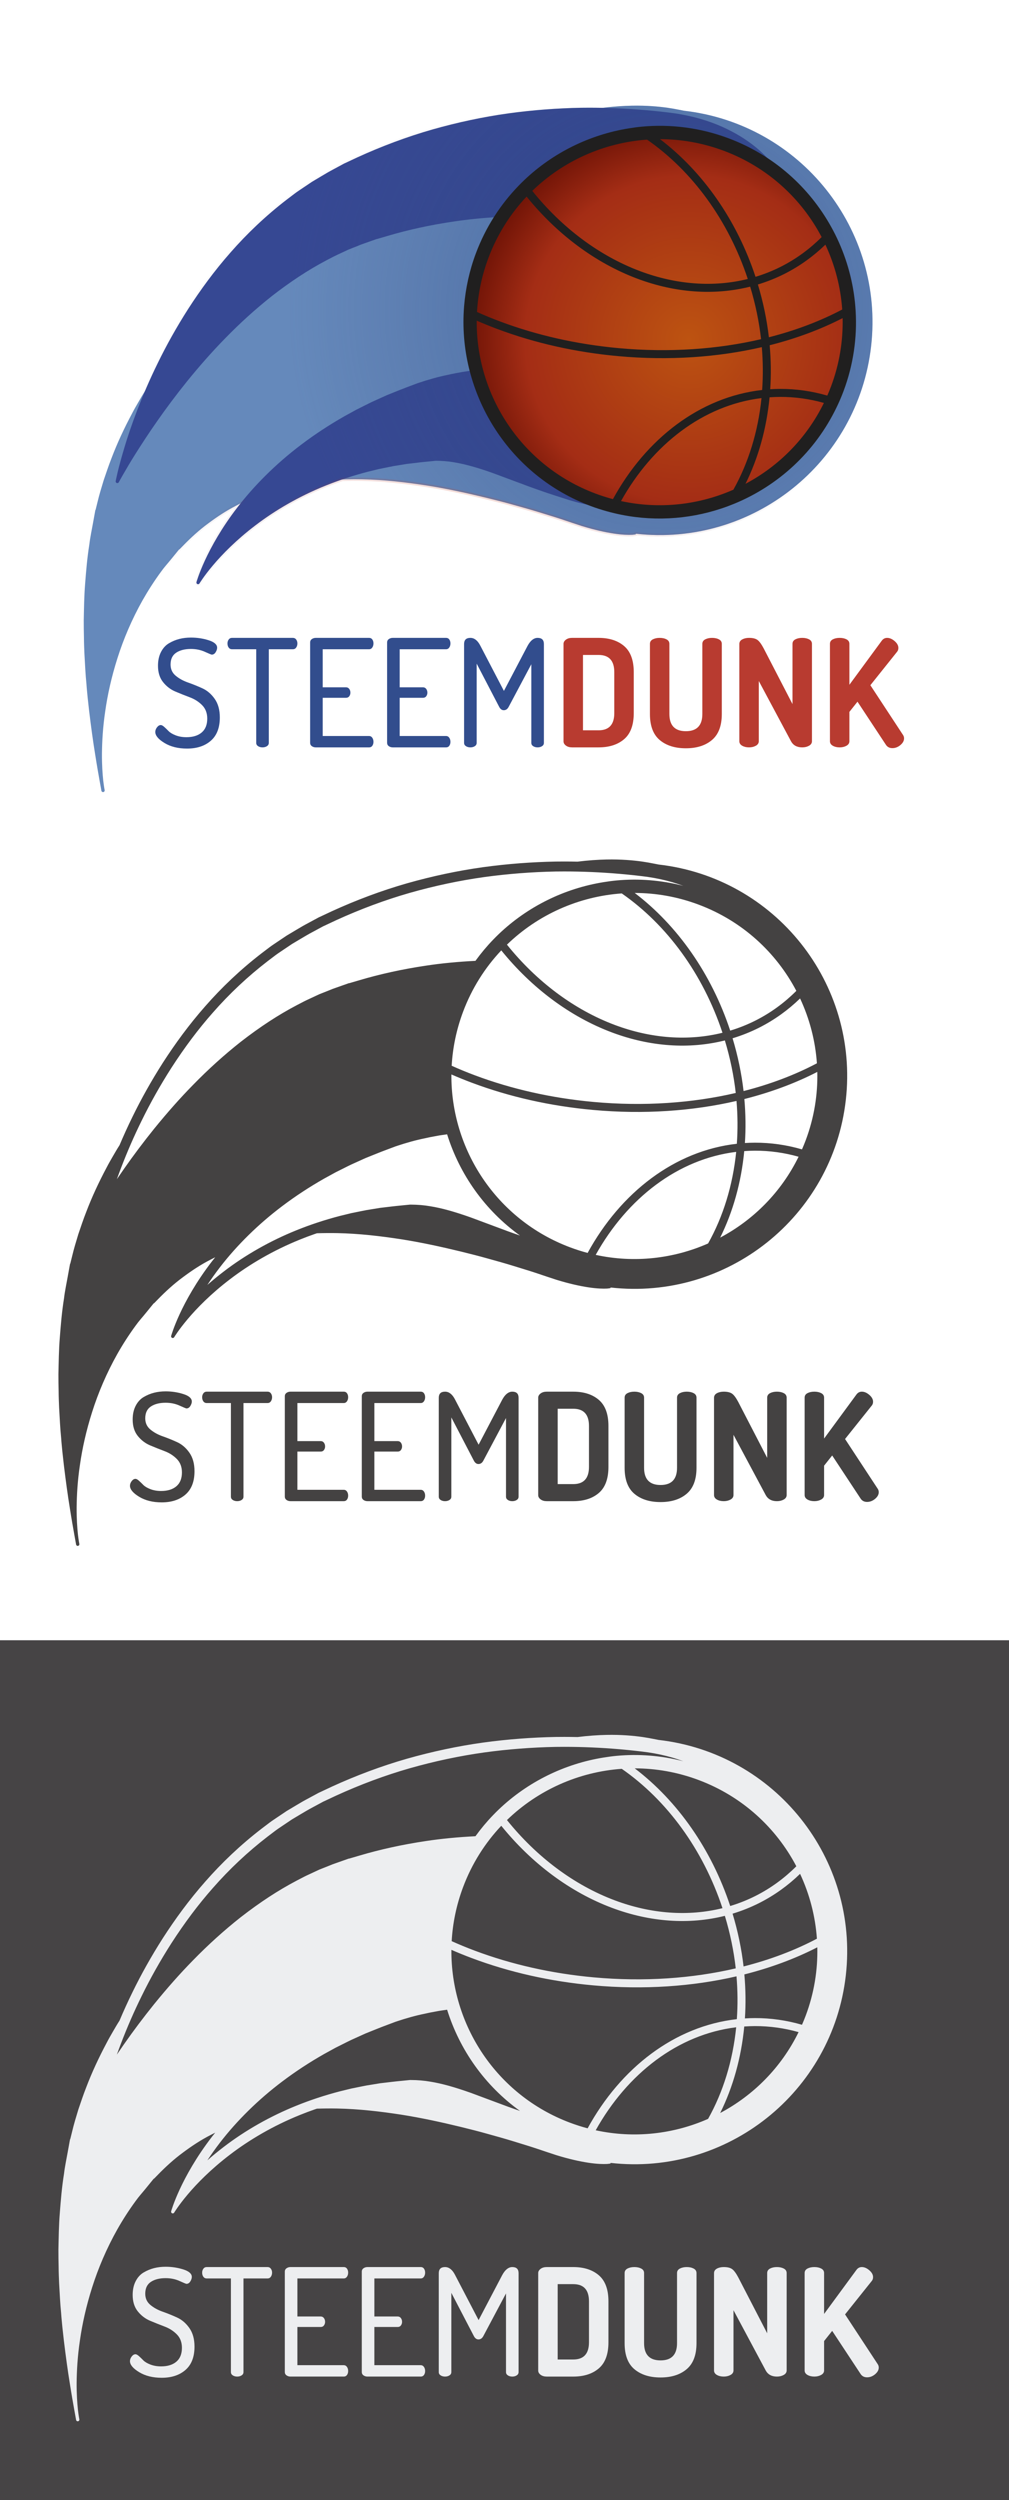 <?xml version="1.0" encoding="utf-8"?>
<!-- Generator: Adobe Illustrator 16.0.0, SVG Export Plug-In . SVG Version: 6.00 Build 0)  -->
<!DOCTYPE svg PUBLIC "-//W3C//DTD SVG 1.1//EN" "http://www.w3.org/Graphics/SVG/1.1/DTD/svg11.dtd">
<svg version="1.1" id="Capa_1" xmlns="http://www.w3.org/2000/svg" xmlns:xlink="http://www.w3.org/1999/xlink" x="0px" y="0px"
	 width="304.595px" height="754.459px" viewBox="0 0 304.595 754.459" enable-background="new 0 0 304.595 754.459"
	 xml:space="preserve">
<rect y="494.972" fill="#464445" width="304.595" height="259.487"/>
<g>
	<path fill="#444242" d="M184.257,388.522c35.247,4.008,67.069-21.318,71.075-56.564c4.008-35.248-21.318-67.069-56.565-71.077
		c-0.04-0.004,0.057-0.008-0.381-0.082c-0.267-0.051-0.664-0.127-1.188-0.229c-0.819-0.168-1.931-0.37-3.263-0.566
		c-2.665-0.376-6.32-0.729-10.851-0.635c-2.626,0.054-5.557,0.254-8.74,0.65c-1.312-0.027-2.635-0.046-3.979-0.046
		c-0.888,0-1.782,0.006-2.683,0.019c-6.986,0.137-14.35,0.663-21.902,1.703c-7.55,1.054-15.276,2.689-22.959,4.873
		c-7.684,2.203-15.291,5.055-22.625,8.407l-2.737,1.285l-0.683,0.323l-0.086,0.04l-0.402,0.176l-0.154,0.083l-0.306,0.166
		l-1.229,0.662l-2.452,1.323c-0.38,0.195-0.894,0.504-1.363,0.777l-1.426,0.84l-2.827,1.688l-2.57,1.725
		c-0.846,0.582-1.715,1.13-2.53,1.74l-2.429,1.842c-6.416,4.938-12.103,10.363-17.025,15.984
		c-4.944,5.602-9.139,11.385-12.769,17.004c-3.608,5.643-6.65,11.133-9.177,16.307c-1.487,3.017-2.785,5.904-3.955,8.661
		c0.001-0.003,0.002-0.005,0.003-0.007c-0.015,0.025-0.031,0.049-0.046,0.072c-0.692,1.072-1.335,2.188-1.973,3.289
		c-0.639,1.102-1.269,2.193-1.85,3.322c-2.374,4.453-4.466,8.938-6.175,13.439c-0.882,2.232-1.628,4.494-2.38,6.691
		c-0.676,2.24-1.354,4.426-1.872,6.635l-0.406,1.637l-0.1,0.406l-0.025,0.102c0.088-0.168-0.149,0.346-0.129,0.324l-0.034,0.182
		l-0.13,0.721c-0.175,0.963-0.347,1.92-0.521,2.873c-0.379,2.133-0.878,4.441-1.102,6.447c-0.661,4.082-0.986,8.082-1.279,11.9
		c-0.307,3.82-0.34,7.521-0.42,11.037c0.008,1.766,0.009,3.49,0.062,5.176c0.008,1.682,0.081,3.328,0.146,4.932
		c0.19,3.211,0.312,6.248,0.612,9.125c0.092,1.436,0.252,2.832,0.373,4.182c0.148,1.346,0.293,2.654,0.435,3.922
		c0.608,5.051,1.212,9.393,1.794,12.951c0.556,3.559,1.047,6.332,1.387,8.223c0.342,1.896,0.525,2.908,0.525,2.908
		c0.001,0.004,0.002,0.016,0.004,0.02c0.06,0.27,0.326,0.439,0.598,0.381c0.268-0.061,0.438-0.328,0.379-0.598
		c0,0-0.21-0.98-0.427-2.867c-0.196-1.889-0.416-4.674-0.388-8.225c0.045-3.547,0.261-7.859,0.996-12.734
		c0.688-4.875,1.88-10.313,3.699-16.02c1.809-5.707,4.329-11.674,7.604-17.49c1.647-2.904,3.489-5.77,5.513-8.531
		c1.028-1.451,2.059-2.533,3.121-3.859c0.61-0.752,1.226-1.506,1.842-2.264l0.464-0.568l0.114-0.143
		c0.044-0.076-0.163,0.387-0.049,0.164l0.055-0.057l0.224-0.229l0.889-0.91c2.356-2.424,4.839-4.697,7.548-6.695
		c2.687-2.01,5.457-3.846,8.434-5.363c0.455-0.245,0.92-0.473,1.381-0.704c0.007-0.009,0.016-0.019,0.022-0.027
		c-0.321,0.402-0.656,0.809-0.963,1.208c-4.804,6.225-7.916,11.92-9.8,15.99c-0.941,2.037-1.58,3.676-1.984,4.805
		c-0.406,1.129-0.579,1.758-0.579,1.758c-0.059,0.213,0.03,0.453,0.23,0.57c0.079,0.047,0.167,0.068,0.253,0.068
		c0.174,0,0.344-0.089,0.437-0.25c0,0,0.311-0.52,0.976-1.469c0.664-0.949,1.681-2.316,3.07-3.963
		c2.771-3.299,7.079-7.713,12.842-12.088c5.74-4.393,12.968-8.676,21.122-11.961c2.824-1.144,5.759-2.165,8.761-3.07
		c-1.243,0.378-2.476,0.775-3.693,1.193c2.064-0.069,4.127-0.085,6.176-0.047c6.531,0.129,13.027,0.893,19.253,1.85
		c6.246,0.984,12.264,2.311,17.934,3.686c2.831,0.699,5.574,1.381,8.225,2.135c2.647,0.738,5.185,1.434,7.616,2.189
		c2.433,0.764,4.741,1.439,6.926,2.164c2.185,0.727,4.236,1.439,6.145,2.047c3.817,1.18,7.065,1.891,9.66,2.287
		c2.591,0.398,4.521,0.438,5.661,0.375c0.569-0.037,0.918-0.1,1.079-0.172c0.023-0.018,0.043-0.035,0.061-0.049
		c0.063-0.014-0.106-0.047-0.138-0.064C184.074,388.517,184.297,388.528,184.257,388.522z M224.708,331.653
		c8.003-2.021,15.411-4.787,22.019-8.186c0.155,6.836-0.949,13.814-3.495,20.609c-0.352,0.939-0.73,1.863-1.129,2.77
		c-4.638-1.348-9.409-2.035-14.226-2.021c-1.009,0.002-2.009,0.039-3.005,0.102C225.162,340.591,225.105,336.149,224.708,331.653z
		 M224.468,329.249c-0.61-5.27-1.712-10.604-3.318-15.93c2.732-0.828,5.396-1.883,7.965-3.174c4.642-2.336,8.785-5.328,12.412-8.846
		c2.859,6.115,4.601,12.748,5.079,19.568C240.015,324.356,232.561,327.188,224.468,329.249z M224.673,347.366
		c1.064-0.074,2.133-0.119,3.211-0.123c4.462-0.012,8.883,0.604,13.191,1.822c-5.261,10.736-13.67,19.102-23.668,24.406
		C221.287,365.655,223.77,356.784,224.673,347.366z M213.756,375.241c-10.423,4.59-22.263,5.979-33.927,3.441
		c9.548-17.123,24.84-28.936,42.408-31.08C221.21,357.718,218.296,367.155,213.756,375.241z M240.395,299.015
		c-3.585,3.588-7.712,6.627-12.368,8.969c-2.446,1.23-4.986,2.236-7.592,3.023c-5.664-17.154-15.921-31.726-28.829-41.542
		c6.409,0.01,12.925,1.136,19.28,3.517C224.11,277.937,234.308,287.423,240.395,299.015z M218.099,311.655
		c-10.252,2.547-21.475,1.775-32.501-2.355c-12.331-4.619-23.633-13.123-32.56-24.232c9.343-9.056,21.659-14.55,34.655-15.46
		C201.336,279.074,212.227,293.937,218.099,311.655z M184.749,311.565c11.544,4.324,23.309,5.109,34.07,2.406
		c1.604,5.301,2.697,10.611,3.287,15.852c-13.057,3.039-27.665,4.1-42.916,2.711c-12.606-1.152-24.681-3.861-35.879-8.057
		c-2.393-0.896-4.709-1.855-6.958-2.861c0.305-5.438,1.427-10.92,3.437-16.289c2.662-7.105,6.634-13.338,11.535-18.531
		C160.497,298.138,172.095,306.825,184.749,311.565z M106.117,299.61c0,0,0.001,0,0.001,0c0.001,0-0.004,0.002-0.02,0.01
		C106.112,299.613,106.117,299.611,106.117,299.61z M106.031,299.643c-0.008,0.002,0.048-0.023,0.31-0.136
		C106.109,299.606,106.039,299.638,106.031,299.643z M73.698,369.853c-0.251,0.242-0.508,0.484-0.755,0.727
		C73.19,370.337,73.447,370.095,73.698,369.853z M83.372,361.587c-0.971,0.731-1.917,1.474-2.842,2.222
		C81.455,363.061,82.401,362.318,83.372,361.587z M79.343,364.799c-0.503,0.419-1.011,0.836-1.5,1.259
		C78.332,365.635,78.841,365.218,79.343,364.799z M76.376,367.364c-0.354,0.318-0.715,0.635-1.061,0.955
		C75.661,367.999,76.022,367.683,76.376,367.364z M136.267,324.233c2.014,0.879,4.079,1.717,6.196,2.51
		c11.401,4.271,23.685,7.029,36.509,8.199c15.382,1.402,30.133,0.342,43.361-2.715c0.37,4.383,0.398,8.707,0.101,12.926
		c-18.748,2.105-35.062,14.684-45.045,32.945c-1.76-0.469-3.514-1.025-5.252-1.676C149.802,368.056,136.08,346.772,136.267,324.233z
		 M187.357,260.714c-1.131-0.097-2.289-0.183-3.455-0.263C185.071,260.53,186.226,260.617,187.357,260.714z M181.694,260.316
		c-0.355-0.021-0.711-0.041-1.069-0.06C180.984,260.275,181.338,260.296,181.694,260.316z M42.726,338.257
		c2.633-5.391,5.663-10.775,9.002-15.994c4.031-6.242,8.119-11.688,12.505-16.656c5.007-5.718,10.592-10.961,16.581-15.57
		l2.412-1.828c0.479-0.358,0.996-0.704,1.544-1.07c0.298-0.199,0.596-0.399,0.862-0.582l2.504-1.682l2.744-1.637l1.412-0.832
		l0.312-0.182c0.339-0.199,0.689-0.404,0.915-0.52l0.026-0.014l0.026-0.014l2.449-1.322l1.239-0.667l0.295-0.16l0.047-0.025
		l0.29-0.126l0.033-0.014l0.032-0.015l0.104-0.048l0.673-0.319l2.71-1.272c7.341-3.356,14.812-6.132,22.198-8.25
		c7.521-2.138,15.109-3.749,22.548-4.787c7.043-0.97,14.294-1.534,21.536-1.676c0.886-0.013,1.767-0.019,2.64-0.019h0.001
		c5.48,0,11.109,0.246,16.725,0.729c3.475,0.311,6.195,0.609,8.549,0.938c2.5,0.364,4.967,0.896,7.331,1.583
		c1.13,0.328,2.233,0.701,3.319,1.101c-6.718-1.735-13.524-2.247-20.152-1.634c-1.309,0.121-2.605,0.301-3.898,0.508
		c-11.85,1.898-22.938,7.351-31.661,15.661c-0.589,0.561-1.165,1.141-1.731,1.729c-1.91,1.977-3.685,4.106-5.322,6.363
		c-5.191,0.259-10.217,0.728-14.949,1.451c-7.049,1.049-13.839,2.537-20.171,4.418l-2.447,0.718l-0.533,0.154
		c-0.021,0.005-0.04,0.011-0.06,0.015l-0.013-0.032l-0.184,0.063l-0.318,0.113l-1.318,0.465l-2.586,0.913
		c-0.444,0.149-0.762,0.279-1.041,0.394l-0.254,0.104l-1.027,0.412l-2.107,0.832l-0.086,0.033l-0.082,0.039l-2.246,1.047
		c-0.259,0.124-0.521,0.244-0.781,0.363c-0.492,0.226-1.001,0.459-1.525,0.73l-2.198,1.141c-5.576,2.926-11.106,6.539-16.927,11.061
		c-4.977,3.928-9.824,8.305-14.398,13c-3.853,3.922-7.699,8.257-11.768,13.261c-3.199,3.97-6.263,8.048-9.102,12.113
		c-0.744,1.058-1.451,2.087-2.129,3.089c0.409-1.139,0.843-2.307,1.299-3.502C38.48,347.397,40.491,342.792,42.726,338.257z
		 M34.876,348.485c-0.381,0.944-0.755,1.88-1.103,2.781C34.122,350.364,34.49,349.436,34.876,348.485z M27.542,373.198
		c0.068,0.036,0.142,0.051,0.215,0.053C27.684,373.249,27.611,373.234,27.542,373.198z M27.816,373.245
		c0.062-0.006,0.122-0.022,0.177-0.049C27.938,373.224,27.879,373.239,27.816,373.245z M28.055,373.163
		c0.067-0.046,0.129-0.103,0.169-0.18C28.184,373.061,28.123,373.117,28.055,373.163z M66.879,377.086
		c-0.045,0.054-0.091,0.106-0.136,0.16C66.788,377.192,66.834,377.14,66.879,377.086z M71.23,372.309
		c-0.167,0.172-0.338,0.344-0.502,0.516C70.893,372.652,71.063,372.48,71.23,372.309z M68.955,374.729
		c-0.096,0.105-0.194,0.212-0.29,0.317C68.761,374.94,68.859,374.835,68.955,374.729z M89.477,371.258
		c-7.834,3.156-15.381,7.431-21.815,12.354c-1.854,1.408-3.543,2.803-5.068,4.148c1.121-1.706,2.389-3.503,3.815-5.352
		c5.136-6.672,11.626-13.043,18.773-18.429c3.934-2.975,8.208-5.778,12.667-8.312l0.807-0.442l2.668-1.464l1.746-0.873l1.852-0.928
		c0.717-0.369,1.463-0.702,2.252-1.056c0.444-0.199,0.89-0.398,1.3-0.59l1.812-0.817l1.898-0.768l1.972-0.789l0.06-0.023
		c0.615-0.246,1.243-0.497,1.786-0.695l3.468-1.305c3.274-1.095,6.141-1.883,8.76-2.408l0.056-0.012l0.056-0.014
		c0.997-0.24,1.969-0.416,2.997-0.603c0.41-0.075,0.821-0.149,1.237-0.229l0.903-0.137c0.493-0.075,0.994-0.142,1.495-0.214
		c3.784,12.123,11.41,22.944,22.004,30.551c-1.213-0.418-2.412-0.839-3.577-1.264l-5.283-1.967l-6.026-2.244
		c-5-1.77-8.761-2.808-12.158-3.359c-1.874-0.329-3.832-0.494-5.987-0.504h-0.154l-0.154,0.016l-1.498,0.147l-2.221,0.22
		c-0.598,0.054-1.086,0.113-1.57,0.173l-0.234,0.028l-1.623,0.194l-1.641,0.191l-0.069,0.009l-0.069,0.011l-1.735,0.285
		c-0.384,0.067-0.771,0.128-1.158,0.189c-0.76,0.119-1.545,0.242-2.345,0.418l-3.357,0.681l-0.056,0.012l-0.056,0.014l-1.387,0.338
		l-1.989,0.485C98.077,368.109,93.651,369.567,89.477,371.258z M99.533,370.915c1.272-0.382,2.552-0.748,3.848-1.084
		C102.086,370.167,100.803,370.53,99.533,370.915z"/>
	<path fill="#444242" d="M53.475,435.196c-1.446-0.662-2.9-1.25-4.362-1.764c-1.462-0.512-2.705-1.197-3.729-2.057
		c-1.025-0.859-1.537-1.98-1.537-3.367c0-1.629,0.564-2.818,1.695-3.572c1.13-0.753,2.614-1.131,4.453-1.131
		c1.537,0,2.938,0.287,4.204,0.859c1.266,0.573,1.959,0.859,2.08,0.859c0.481,0,0.873-0.242,1.175-0.727
		c0.301-0.484,0.452-0.939,0.452-1.363c0-0.959-0.852-1.71-2.554-2.252c-1.703-0.541-3.489-0.813-5.357-0.813
		c-1.236,0-2.396,0.137-3.481,0.412c-1.085,0.273-2.133,0.708-3.142,1.302c-1.011,0.595-1.816,1.478-2.419,2.65
		c-0.604,1.173-0.904,2.552-0.904,4.136c0,2.02,0.512,3.67,1.537,4.95c1.024,1.281,2.268,2.23,3.729,2.849
		c1.462,0.617,2.916,1.197,4.363,1.74c1.446,0.543,2.682,1.334,3.707,2.373c1.024,1.04,1.537,2.389,1.537,4.047
		c0,1.838-0.559,3.232-1.673,4.182c-1.115,0.949-2.652,1.424-4.611,1.424c-1.206,0-2.291-0.188-3.255-0.564
		c-0.965-0.377-1.673-0.799-2.125-1.267c-0.452-0.467-0.89-0.889-1.312-1.266c-0.422-0.376-0.769-0.565-1.039-0.565
		c-0.423,0-0.807,0.227-1.153,0.678c-0.347,0.453-0.52,0.92-0.52,1.402c0,1.096,0.927,2.205,2.78,3.33s4.121,1.688,6.804,1.688
		c2.983,0,5.38-0.79,7.188-2.373c1.809-1.582,2.712-3.925,2.712-7.03c0-2.261-0.513-4.121-1.537-5.583S54.922,435.86,53.475,435.196
		z"/>
	<path fill="#444242" d="M80.781,419.961H62.382c-0.423,0-0.754,0.169-0.995,0.507s-0.361,0.727-0.361,1.168
		c0,0.498,0.12,0.917,0.361,1.254c0.241,0.338,0.572,0.508,0.995,0.508h7.323v28.251c0,0.424,0.188,0.757,0.565,0.998
		s0.821,0.362,1.334,0.362c0.512,0,0.956-0.121,1.333-0.362s0.565-0.574,0.565-0.998v-28.251h7.278c0.422,0,0.753-0.177,0.995-0.529
		c0.241-0.352,0.361-0.764,0.361-1.232c0-0.441-0.12-0.83-0.361-1.168C81.534,420.13,81.203,419.961,80.781,419.961z"/>
	<path fill="#444242" d="M103.792,423.397c0.392,0,0.708-0.174,0.949-0.521s0.361-0.761,0.361-1.243
		c0-0.452-0.112-0.844-0.339-1.176c-0.226-0.331-0.55-0.497-0.972-0.497H87.697c-0.452,0-0.852,0.12-1.198,0.362
		c-0.347,0.24-0.52,0.572-0.52,0.994v30.335c0,0.423,0.173,0.754,0.52,0.995s0.746,0.361,1.198,0.361h16.095
		c0.422,0,0.746-0.166,0.972-0.497c0.227-0.331,0.339-0.724,0.339-1.176c0-0.481-0.12-0.896-0.361-1.243
		c-0.241-0.346-0.558-0.52-0.949-0.52H89.777v-11.529h7.052c0.422,0,0.746-0.158,0.973-0.475c0.226-0.316,0.339-0.67,0.339-1.063
		c0-0.451-0.121-0.836-0.361-1.152c-0.242-0.316-0.559-0.475-0.95-0.475h-7.052v-11.482H103.792z"/>
	<path fill="#444242" d="M127.029,423.397c0.392,0,0.708-0.174,0.949-0.521s0.361-0.761,0.361-1.243
		c0-0.452-0.112-0.844-0.339-1.176c-0.226-0.331-0.55-0.497-0.972-0.497h-16.095c-0.452,0-0.852,0.12-1.198,0.362
		c-0.347,0.24-0.52,0.572-0.52,0.994v30.335c0,0.423,0.173,0.754,0.52,0.995s0.746,0.361,1.198,0.361h16.095
		c0.422,0,0.746-0.166,0.972-0.497c0.227-0.331,0.339-0.724,0.339-1.176c0-0.481-0.12-0.896-0.361-1.243
		c-0.241-0.346-0.558-0.52-0.949-0.52h-14.015v-11.529h7.052c0.422,0,0.746-0.158,0.973-0.475c0.226-0.316,0.339-0.67,0.339-1.063
		c0-0.451-0.121-0.836-0.361-1.152c-0.242-0.316-0.559-0.475-0.95-0.475h-7.052v-11.482H127.029z"/>
	<path fill="#444242" d="M154.651,419.961c-1.146,0-2.155,0.799-3.028,2.396l-7.144,13.608l-7.098-13.608
		c-0.813-1.597-1.824-2.396-3.029-2.396c-1.266,0-1.898,0.618-1.898,1.854v29.838c0,0.423,0.188,0.754,0.565,0.995
		c0.376,0.241,0.82,0.361,1.333,0.361s0.957-0.12,1.334-0.361c0.376-0.241,0.565-0.572,0.565-0.995v-23.915l6.781,13.02
		c0.361,0.693,0.828,1.04,1.401,1.04c0.633,0,1.13-0.347,1.492-1.04l6.826-12.84v23.735c0,0.423,0.188,0.754,0.565,0.995
		c0.376,0.241,0.82,0.361,1.333,0.361s0.957-0.12,1.334-0.361s0.565-0.572,0.565-0.995v-29.838
		C156.551,420.579,155.918,419.961,154.651,419.961z"/>
	<path fill="#444242" d="M180.782,422.447c-1.93-1.657-4.506-2.486-7.731-2.486h-8.002c-0.753,0-1.371,0.181-1.854,0.542
		c-0.482,0.362-0.723,0.785-0.723,1.266V451.2c0,0.482,0.24,0.904,0.723,1.266c0.482,0.362,1.101,0.543,1.854,0.543h8.002
		c3.226,0,5.802-0.828,7.731-2.486c1.929-1.657,2.894-4.279,2.894-7.867v-12.342C183.676,426.728,182.711,424.105,180.782,422.447z
		 M177.798,442.655c0,3.467-1.582,5.199-4.747,5.199h-4.701v-22.74h4.701c3.165,0,4.747,1.734,4.747,5.199V442.655z"/>
	<path fill="#444242" d="M209.398,420.413c-0.572-0.301-1.266-0.452-2.079-0.452s-1.508,0.151-2.08,0.452
		c-0.572,0.302-0.858,0.754-0.858,1.355v21.158c0,3.467-1.658,5.199-4.974,5.199s-4.973-1.732-4.973-5.199v-21.158
		c0-0.602-0.287-1.054-0.859-1.355c-0.572-0.301-1.266-0.452-2.079-0.452s-1.508,0.151-2.08,0.452
		c-0.572,0.302-0.858,0.754-0.858,1.355v21.158c0,3.588,0.986,6.209,2.961,7.867c1.974,1.658,4.604,2.486,7.889,2.486
		s5.915-0.836,7.89-2.51c1.974-1.672,2.961-4.287,2.961-7.844v-21.158C210.258,421.167,209.971,420.715,209.398,420.413z"/>
	<path fill="#444242" d="M236.614,420.413c-0.573-0.301-1.267-0.452-2.08-0.452s-1.507,0.151-2.079,0.452
		c-0.573,0.302-0.859,0.754-0.859,1.355v18.175l-8.726-16.862c-0.693-1.297-1.326-2.141-1.898-2.532
		c-0.573-0.392-1.401-0.588-2.486-0.588c-0.814,0-1.508,0.158-2.08,0.475s-0.858,0.776-0.858,1.379v29.341
		c0,0.572,0.286,1.025,0.858,1.356s1.266,0.497,2.08,0.497c0.783,0,1.469-0.166,2.057-0.497s0.882-0.784,0.882-1.356v-18.174
		l9.72,18.174c0.663,1.236,1.793,1.854,3.391,1.854c0.783,0,1.47-0.166,2.058-0.497c0.587-0.331,0.881-0.784,0.881-1.356v-29.387
		C237.473,421.167,237.187,420.715,236.614,420.413z"/>
	<path fill="#444242" d="M264.96,449.257l-9.855-15.01l8.093-10.127c0.24-0.301,0.361-0.678,0.361-1.131
		c0-0.723-0.377-1.408-1.13-2.057c-0.754-0.647-1.508-0.972-2.261-0.972c-0.663,0-1.206,0.286-1.628,0.858l-9.765,13.292v-12.343
		c0-0.602-0.287-1.054-0.859-1.355c-0.572-0.301-1.266-0.452-2.079-0.452c-0.814,0-1.508,0.151-2.08,0.452
		c-0.572,0.302-0.858,0.754-0.858,1.355v29.387c0,0.572,0.286,1.025,0.858,1.356s1.266,0.497,2.08,0.497
		c0.783,0,1.469-0.166,2.057-0.497s0.882-0.784,0.882-1.356v-8.861l2.441-3.074l8.499,12.885c0.452,0.754,1.13,1.131,2.034,1.131
		c0.874,0,1.68-0.309,2.419-0.928c0.738-0.617,1.107-1.288,1.107-2.012C265.276,449.905,265.171,449.558,264.96,449.257z"/>
</g>
<g>
	<path fill="#EDEEF0" d="M184.257,652.689c35.247,4.008,67.069-21.318,71.075-56.564c4.008-35.248-21.318-67.069-56.565-71.077
		c-0.04-0.004,0.057-0.008-0.381-0.082c-0.267-0.051-0.664-0.127-1.188-0.229c-0.819-0.168-1.931-0.369-3.263-0.566
		c-2.665-0.375-6.32-0.729-10.851-0.635c-2.625,0.055-5.554,0.255-8.736,0.65c-1.313-0.027-2.638-0.046-3.983-0.046
		c-0.888,0-1.782,0.007-2.683,0.019c-6.986,0.137-14.35,0.664-21.902,1.703c-7.55,1.055-15.276,2.689-22.959,4.873
		c-7.684,2.203-15.291,5.055-22.625,8.408l-2.737,1.285l-0.683,0.322l-0.086,0.041l-0.402,0.176l-0.154,0.082l-0.306,0.166
		l-1.229,0.662l-2.452,1.324c-0.38,0.195-0.894,0.504-1.363,0.777l-1.426,0.84l-2.827,1.688l-2.57,1.725
		c-0.846,0.581-1.715,1.13-2.53,1.739l-2.429,1.842c-6.416,4.938-12.103,10.363-17.025,15.984
		c-4.944,5.602-9.139,11.385-12.769,17.004c-3.608,5.643-6.65,11.133-9.177,16.307c-1.487,3.017-2.785,5.904-3.955,8.661
		c0.001-0.003,0.002-0.005,0.003-0.007c-0.015,0.025-0.031,0.049-0.046,0.072c-0.692,1.072-1.335,2.188-1.973,3.289
		c-0.639,1.102-1.269,2.193-1.85,3.322c-2.374,4.453-4.466,8.938-6.175,13.439c-0.882,2.232-1.628,4.494-2.38,6.691
		c-0.676,2.24-1.354,4.426-1.872,6.635l-0.406,1.637l-0.1,0.406l-0.025,0.102c0.088-0.168-0.149,0.346-0.129,0.324l-0.034,0.182
		l-0.13,0.721c-0.175,0.963-0.347,1.92-0.521,2.873c-0.379,2.133-0.878,4.441-1.102,6.447c-0.661,4.082-0.986,8.082-1.279,11.9
		c-0.307,3.82-0.34,7.521-0.42,11.037c0.008,1.766,0.009,3.49,0.062,5.176c0.008,1.682,0.081,3.328,0.146,4.932
		c0.19,3.211,0.312,6.248,0.612,9.125c0.092,1.436,0.252,2.832,0.373,4.182c0.148,1.346,0.293,2.654,0.435,3.922
		c0.608,5.051,1.212,9.393,1.794,12.951c0.556,3.559,1.047,6.332,1.387,8.223c0.342,1.896,0.525,2.908,0.525,2.908
		c0.001,0.004,0.002,0.016,0.004,0.02c0.06,0.27,0.326,0.439,0.598,0.381c0.268-0.061,0.438-0.328,0.379-0.598
		c0,0-0.21-0.98-0.427-2.867c-0.196-1.889-0.416-4.674-0.388-8.225c0.045-3.547,0.261-7.859,0.996-12.734
		c0.688-4.875,1.88-10.313,3.699-16.02c1.809-5.707,4.329-11.674,7.604-17.49c1.647-2.904,3.489-5.77,5.513-8.531
		c1.028-1.451,2.059-2.533,3.121-3.859c0.61-0.752,1.226-1.506,1.842-2.264l0.464-0.568l0.114-0.143
		c0.044-0.076-0.163,0.387-0.049,0.164l0.055-0.057l0.224-0.229l0.889-0.91c2.356-2.424,4.839-4.697,7.548-6.695
		c2.687-2.01,5.457-3.846,8.434-5.363c0.455-0.245,0.92-0.473,1.381-0.704c0.007-0.009,0.016-0.019,0.022-0.027
		c-0.321,0.402-0.656,0.809-0.963,1.208c-4.804,6.225-7.916,11.92-9.8,15.99c-0.941,2.037-1.58,3.676-1.984,4.805
		c-0.406,1.129-0.579,1.758-0.579,1.758c-0.059,0.213,0.03,0.453,0.23,0.57c0.079,0.047,0.167,0.068,0.253,0.068
		c0.174,0,0.344-0.089,0.437-0.25c0,0,0.311-0.52,0.976-1.469c0.664-0.949,1.681-2.316,3.07-3.963
		c2.771-3.299,7.079-7.713,12.842-12.088c5.74-4.393,12.968-8.676,21.122-11.961c2.824-1.144,5.759-2.165,8.761-3.071
		c-1.243,0.379-2.476,0.776-3.693,1.194c2.064-0.069,4.127-0.085,6.176-0.047c6.531,0.129,13.027,0.893,19.253,1.85
		c6.246,0.984,12.264,2.311,17.934,3.686c2.831,0.699,5.574,1.381,8.225,2.135c2.647,0.738,5.185,1.434,7.616,2.189
		c2.433,0.764,4.741,1.439,6.926,2.164c2.185,0.727,4.236,1.439,6.145,2.047c3.817,1.18,7.065,1.891,9.66,2.287
		c2.591,0.398,4.521,0.438,5.661,0.375c0.569-0.037,0.918-0.1,1.079-0.172c0.023-0.018,0.043-0.035,0.061-0.049
		c0.063-0.014-0.106-0.047-0.138-0.064C184.074,652.684,184.297,652.695,184.257,652.689z M224.708,595.82
		c8.003-2.021,15.411-4.787,22.019-8.186c0.155,6.836-0.949,13.814-3.495,20.609c-0.352,0.939-0.73,1.863-1.129,2.77
		c-4.638-1.348-9.409-2.035-14.226-2.021c-1.009,0.002-2.009,0.039-3.005,0.102C225.162,604.758,225.105,600.316,224.708,595.82z
		 M224.468,593.416c-0.61-5.27-1.712-10.604-3.318-15.93c2.732-0.828,5.396-1.883,7.965-3.174c4.642-2.336,8.785-5.328,12.412-8.846
		c2.859,6.115,4.601,12.748,5.079,19.568C240.015,588.523,232.561,591.355,224.468,593.416z M224.673,611.533
		c1.064-0.074,2.133-0.119,3.211-0.123c4.462-0.012,8.883,0.604,13.191,1.822c-5.261,10.736-13.67,19.102-23.668,24.406
		C221.287,629.822,223.77,620.951,224.673,611.533z M213.756,639.408c-10.423,4.59-22.263,5.979-33.927,3.441
		c9.548-17.123,24.84-28.936,42.408-31.08C221.21,621.885,218.296,631.322,213.756,639.408z M240.395,563.182
		c-3.585,3.588-7.712,6.627-12.368,8.969c-2.446,1.23-4.986,2.236-7.592,3.023c-5.664-17.154-15.921-31.726-28.829-41.542
		c6.409,0.01,12.925,1.137,19.28,3.518C224.11,542.104,234.308,551.59,240.395,563.182z M218.099,575.822
		c-10.252,2.547-21.475,1.775-32.501-2.355c-12.331-4.619-23.633-13.123-32.56-24.232c9.343-9.056,21.659-14.55,34.655-15.46
		C201.336,543.241,212.227,558.104,218.099,575.822z M184.749,575.732c11.544,4.324,23.309,5.109,34.07,2.406
		c1.604,5.301,2.697,10.611,3.287,15.852c-13.057,3.039-27.665,4.1-42.916,2.711c-12.606-1.152-24.681-3.861-35.879-8.057
		c-2.393-0.896-4.709-1.855-6.958-2.861c0.305-5.438,1.427-10.92,3.437-16.289c2.662-7.105,6.634-13.338,11.535-18.531
		C160.497,562.305,172.095,570.992,184.749,575.732z M106.117,563.778c0,0,0.001-0.001,0.001-0.001c0.001,0-0.004,0.002-0.02,0.01
		C106.112,563.78,106.117,563.778,106.117,563.778z M106.031,563.81c-0.008,0.002,0.048-0.023,0.31-0.136
		C106.109,563.773,106.039,563.805,106.031,563.81z M73.698,634.02c-0.251,0.242-0.508,0.484-0.755,0.727
		C73.19,634.503,73.447,634.262,73.698,634.02z M83.372,625.754c-0.971,0.731-1.917,1.474-2.842,2.222
		C81.455,627.228,82.401,626.485,83.372,625.754z M79.343,628.966c-0.503,0.419-1.011,0.836-1.5,1.259
		C78.332,629.802,78.841,629.385,79.343,628.966z M76.376,631.531c-0.354,0.318-0.715,0.635-1.061,0.955
		C75.661,632.166,76.022,631.85,76.376,631.531z M136.267,588.4c2.014,0.879,4.079,1.717,6.196,2.51
		c11.401,4.271,23.685,7.029,36.509,8.199c15.382,1.402,30.133,0.342,43.361-2.715c0.37,4.383,0.398,8.707,0.101,12.926
		c-18.748,2.105-35.062,14.684-45.045,32.945c-1.76-0.469-3.514-1.025-5.252-1.676C149.802,632.223,136.08,610.939,136.267,588.4z
		 M187.357,524.882c-1.125-0.098-2.279-0.182-3.439-0.263C185.082,524.698,186.231,524.785,187.357,524.882z M181.629,524.479
		c-0.322-0.019-0.644-0.037-0.968-0.054C180.986,524.442,181.307,524.461,181.629,524.479z M42.726,602.424
		c2.633-5.391,5.663-10.775,9.002-15.994c4.031-6.242,8.119-11.688,12.505-16.656c5.007-5.718,10.592-10.961,16.581-15.57
		l2.412-1.828c0.479-0.358,0.996-0.704,1.544-1.07c0.298-0.199,0.596-0.399,0.862-0.582l2.504-1.682l2.744-1.638l1.412-0.832
		l0.312-0.182c0.339-0.199,0.689-0.404,0.915-0.52l0.026-0.014l0.026-0.015l2.449-1.322l1.239-0.667l0.295-0.16l0.047-0.025
		l0.29-0.127l0.033-0.014l0.032-0.016l0.104-0.048l0.673-0.319l2.71-1.271c7.341-3.356,14.812-6.133,22.198-8.25
		c7.521-2.139,15.109-3.749,22.548-4.787c7.043-0.971,14.294-1.533,21.536-1.676c0.886-0.013,1.767-0.019,2.64-0.019h0.001
		c5.48,0,11.109,0.245,16.725,0.729c3.475,0.311,6.195,0.609,8.549,0.938c2.5,0.363,4.967,0.896,7.331,1.582
		c1.129,0.327,2.231,0.7,3.316,1.1c-6.717-1.734-13.522-2.246-20.149-1.633c-1.309,0.121-2.605,0.301-3.898,0.508
		c-11.85,1.898-22.938,7.352-31.661,15.662c-0.589,0.561-1.165,1.141-1.731,1.729c-1.91,1.977-3.685,4.105-5.322,6.362
		c-5.191,0.259-10.217,0.728-14.949,1.451c-7.049,1.049-13.839,2.537-20.171,4.418l-2.447,0.718l-0.533,0.154
		c-0.021,0.005-0.04,0.011-0.06,0.015l-0.013-0.032l-0.184,0.063l-0.318,0.113l-1.318,0.465l-2.586,0.913
		c-0.444,0.149-0.762,0.279-1.041,0.394l-0.254,0.104l-1.027,0.412l-2.107,0.832l-0.086,0.033l-0.082,0.039l-2.246,1.047
		c-0.259,0.124-0.521,0.244-0.781,0.363c-0.492,0.226-1.001,0.459-1.525,0.73l-2.198,1.141c-5.576,2.926-11.106,6.539-16.927,11.061
		c-4.977,3.928-9.824,8.305-14.398,13c-3.853,3.922-7.699,8.257-11.768,13.261c-3.199,3.97-6.263,8.048-9.102,12.113
		c-0.744,1.058-1.451,2.087-2.129,3.089c0.409-1.139,0.843-2.307,1.299-3.502C38.48,611.564,40.491,606.959,42.726,602.424z
		 M34.876,612.652c-0.381,0.944-0.755,1.88-1.103,2.781C34.122,614.531,34.49,613.603,34.876,612.652z M27.542,637.365
		c0.068,0.036,0.142,0.051,0.215,0.053C27.684,637.416,27.611,637.401,27.542,637.365z M27.816,637.411
		c0.062-0.005,0.122-0.021,0.177-0.048C27.938,637.391,27.879,637.406,27.816,637.411z M28.055,637.33
		c0.067-0.046,0.129-0.103,0.169-0.18C28.184,637.228,28.123,637.284,28.055,637.33z M66.879,641.253
		c-0.045,0.054-0.091,0.106-0.136,0.16C66.788,641.359,66.834,641.307,66.879,641.253z M71.23,636.476
		c-0.167,0.172-0.338,0.344-0.502,0.516C70.893,636.819,71.063,636.647,71.23,636.476z M68.955,638.896
		c-0.096,0.105-0.194,0.212-0.29,0.317C68.761,639.107,68.859,639.001,68.955,638.896z M89.477,635.425
		c-7.834,3.156-15.381,7.431-21.815,12.354c-1.854,1.408-3.543,2.803-5.068,4.148c1.121-1.706,2.389-3.503,3.815-5.352
		c5.136-6.672,11.626-13.043,18.773-18.429c3.934-2.975,8.208-5.778,12.667-8.312l0.807-0.442l2.668-1.464l1.746-0.873l1.852-0.928
		c0.717-0.369,1.463-0.702,2.252-1.056c0.444-0.199,0.89-0.398,1.3-0.59l1.812-0.817l1.898-0.768l1.972-0.789l0.06-0.023
		c0.615-0.246,1.243-0.497,1.786-0.695l3.468-1.305c3.274-1.095,6.141-1.883,8.76-2.408l0.056-0.012l0.056-0.014
		c0.997-0.24,1.969-0.416,2.997-0.603c0.41-0.075,0.821-0.149,1.237-0.229l0.903-0.137c0.493-0.075,0.994-0.142,1.495-0.214
		c3.784,12.123,11.41,22.944,22.004,30.551c-1.213-0.418-2.412-0.839-3.577-1.264l-5.283-1.967l-6.026-2.244
		c-5-1.77-8.761-2.808-12.158-3.359c-1.874-0.329-3.832-0.494-5.987-0.504h-0.154l-0.154,0.016l-1.498,0.147l-2.221,0.22
		c-0.598,0.054-1.086,0.113-1.57,0.173l-0.234,0.028l-1.623,0.194l-1.641,0.191l-0.069,0.009l-0.069,0.011l-1.735,0.285
		c-0.384,0.067-0.771,0.128-1.158,0.189c-0.76,0.119-1.545,0.242-2.345,0.418l-3.357,0.681l-0.056,0.012l-0.056,0.014l-1.387,0.338
		l-1.989,0.485C98.077,632.276,93.651,633.734,89.477,635.425z M99.533,635.082c1.272-0.382,2.552-0.748,3.848-1.084
		C102.086,634.335,100.803,634.697,99.533,635.082z"/>
	<path fill="#EDEEF0" d="M53.475,699.363c-1.446-0.662-2.9-1.25-4.362-1.764c-1.462-0.512-2.705-1.197-3.729-2.057
		c-1.025-0.859-1.537-1.98-1.537-3.367c0-1.629,0.564-2.818,1.695-3.572c1.13-0.753,2.614-1.131,4.453-1.131
		c1.537,0,2.938,0.287,4.204,0.859c1.266,0.573,1.959,0.859,2.08,0.859c0.481,0,0.873-0.242,1.175-0.727
		c0.301-0.484,0.452-0.939,0.452-1.363c0-0.959-0.852-1.71-2.554-2.252c-1.703-0.541-3.489-0.813-5.357-0.813
		c-1.236,0-2.396,0.137-3.481,0.412c-1.085,0.273-2.133,0.708-3.142,1.302c-1.011,0.595-1.816,1.478-2.419,2.65
		c-0.604,1.173-0.904,2.552-0.904,4.136c0,2.02,0.512,3.67,1.537,4.95c1.024,1.281,2.268,2.23,3.729,2.849
		c1.462,0.617,2.916,1.197,4.363,1.74c1.446,0.543,2.682,1.334,3.707,2.373c1.024,1.04,1.537,2.389,1.537,4.047
		c0,1.838-0.559,3.232-1.673,4.182c-1.115,0.949-2.652,1.424-4.611,1.424c-1.206,0-2.291-0.188-3.255-0.564
		c-0.965-0.377-1.673-0.799-2.125-1.267c-0.452-0.467-0.89-0.889-1.312-1.266c-0.422-0.376-0.769-0.565-1.039-0.565
		c-0.423,0-0.807,0.227-1.153,0.678c-0.347,0.453-0.52,0.92-0.52,1.402c0,1.096,0.927,2.205,2.78,3.33s4.121,1.688,6.804,1.688
		c2.983,0,5.38-0.79,7.188-2.373c1.809-1.582,2.712-3.925,2.712-7.03c0-2.261-0.513-4.121-1.537-5.583
		S54.922,700.027,53.475,699.363z"/>
	<path fill="#EDEEF0" d="M80.781,684.128H62.382c-0.423,0-0.754,0.169-0.995,0.507s-0.361,0.727-0.361,1.168
		c0,0.498,0.12,0.917,0.361,1.254c0.241,0.338,0.572,0.508,0.995,0.508h7.323v28.251c0,0.424,0.188,0.757,0.565,0.998
		s0.821,0.362,1.334,0.362c0.512,0,0.956-0.121,1.333-0.362s0.565-0.574,0.565-0.998v-28.251h7.278c0.422,0,0.753-0.177,0.995-0.529
		c0.241-0.352,0.361-0.764,0.361-1.232c0-0.441-0.12-0.83-0.361-1.168C81.534,684.297,81.203,684.128,80.781,684.128z"/>
	<path fill="#EDEEF0" d="M103.792,687.564c0.392,0,0.708-0.174,0.949-0.521s0.361-0.761,0.361-1.243
		c0-0.452-0.112-0.844-0.339-1.176c-0.226-0.331-0.55-0.497-0.972-0.497H87.697c-0.452,0-0.852,0.12-1.198,0.362
		c-0.347,0.24-0.52,0.572-0.52,0.994v30.335c0,0.423,0.173,0.754,0.52,0.995s0.746,0.361,1.198,0.361h16.095
		c0.422,0,0.746-0.166,0.972-0.497c0.227-0.331,0.339-0.724,0.339-1.176c0-0.481-0.12-0.896-0.361-1.243
		c-0.241-0.346-0.558-0.52-0.949-0.52H89.777v-11.529h7.052c0.422,0,0.746-0.158,0.973-0.475c0.226-0.316,0.339-0.67,0.339-1.063
		c0-0.451-0.121-0.836-0.361-1.152c-0.242-0.316-0.559-0.475-0.95-0.475h-7.052v-11.482H103.792z"/>
	<path fill="#EDEEF0" d="M127.029,687.564c0.392,0,0.708-0.174,0.949-0.521s0.361-0.761,0.361-1.243
		c0-0.452-0.112-0.844-0.339-1.176c-0.226-0.331-0.55-0.497-0.972-0.497h-16.095c-0.452,0-0.852,0.12-1.198,0.362
		c-0.347,0.24-0.52,0.572-0.52,0.994v30.335c0,0.423,0.173,0.754,0.52,0.995s0.746,0.361,1.198,0.361h16.095
		c0.422,0,0.746-0.166,0.972-0.497c0.227-0.331,0.339-0.724,0.339-1.176c0-0.481-0.12-0.896-0.361-1.243
		c-0.241-0.346-0.558-0.52-0.949-0.52h-14.015v-11.529h7.052c0.422,0,0.746-0.158,0.973-0.475c0.226-0.316,0.339-0.67,0.339-1.063
		c0-0.451-0.121-0.836-0.361-1.152c-0.242-0.316-0.559-0.475-0.95-0.475h-7.052v-11.482H127.029z"/>
	<path fill="#EDEEF0" d="M154.651,684.128c-1.146,0-2.155,0.799-3.028,2.396l-7.144,13.608l-7.098-13.608
		c-0.813-1.597-1.824-2.396-3.029-2.396c-1.266,0-1.898,0.618-1.898,1.854v29.838c0,0.423,0.188,0.754,0.565,0.995
		c0.376,0.241,0.82,0.361,1.333,0.361s0.957-0.12,1.334-0.361c0.376-0.241,0.565-0.572,0.565-0.995v-23.915l6.781,13.02
		c0.361,0.693,0.828,1.04,1.401,1.04c0.633,0,1.13-0.347,1.492-1.04l6.826-12.84v23.735c0,0.423,0.188,0.754,0.565,0.995
		c0.376,0.241,0.82,0.361,1.333,0.361s0.957-0.12,1.334-0.361s0.565-0.572,0.565-0.995v-29.838
		C156.551,684.746,155.918,684.128,154.651,684.128z"/>
	<path fill="#EDEEF0" d="M180.782,686.614c-1.93-1.657-4.506-2.486-7.731-2.486h-8.002c-0.753,0-1.371,0.181-1.854,0.542
		c-0.482,0.362-0.723,0.785-0.723,1.266v29.432c0,0.482,0.24,0.904,0.723,1.266c0.482,0.362,1.101,0.543,1.854,0.543h8.002
		c3.226,0,5.802-0.828,7.731-2.486c1.929-1.657,2.894-4.279,2.894-7.867V694.48C183.676,690.895,182.711,688.272,180.782,686.614z
		 M177.798,706.822c0,3.467-1.582,5.199-4.747,5.199h-4.701v-22.74h4.701c3.165,0,4.747,1.734,4.747,5.199V706.822z"/>
	<path fill="#EDEEF0" d="M209.398,684.58c-0.572-0.301-1.266-0.452-2.079-0.452s-1.508,0.151-2.08,0.452
		c-0.572,0.302-0.858,0.754-0.858,1.355v21.158c0,3.467-1.658,5.199-4.974,5.199s-4.973-1.732-4.973-5.199v-21.158
		c0-0.602-0.287-1.054-0.859-1.355c-0.572-0.301-1.266-0.452-2.079-0.452s-1.508,0.151-2.08,0.452
		c-0.572,0.302-0.858,0.754-0.858,1.355v21.158c0,3.588,0.986,6.209,2.961,7.867c1.974,1.658,4.604,2.486,7.889,2.486
		s5.915-0.836,7.89-2.51c1.974-1.672,2.961-4.287,2.961-7.844v-21.158C210.258,685.334,209.971,684.882,209.398,684.58z"/>
	<path fill="#EDEEF0" d="M236.614,684.58c-0.573-0.301-1.267-0.452-2.08-0.452s-1.507,0.151-2.079,0.452
		c-0.573,0.302-0.859,0.754-0.859,1.355v18.175l-8.726-16.862c-0.693-1.297-1.326-2.141-1.898-2.532
		c-0.573-0.392-1.401-0.588-2.486-0.588c-0.814,0-1.508,0.158-2.08,0.475s-0.858,0.776-0.858,1.379v29.341
		c0,0.572,0.286,1.025,0.858,1.356s1.266,0.497,2.08,0.497c0.783,0,1.469-0.166,2.057-0.497s0.882-0.784,0.882-1.356v-18.174
		l9.72,18.174c0.663,1.236,1.793,1.854,3.391,1.854c0.783,0,1.47-0.166,2.058-0.497c0.587-0.331,0.881-0.784,0.881-1.356v-29.387
		C237.473,685.334,237.187,684.882,236.614,684.58z"/>
	<path fill="#EDEEF0" d="M264.96,713.424l-9.855-15.01l8.093-10.127c0.24-0.301,0.361-0.678,0.361-1.131
		c0-0.723-0.377-1.408-1.13-2.057c-0.754-0.647-1.508-0.972-2.261-0.972c-0.663,0-1.206,0.286-1.628,0.858l-9.765,13.292v-12.343
		c0-0.602-0.287-1.054-0.859-1.355c-0.572-0.301-1.266-0.452-2.079-0.452c-0.814,0-1.508,0.151-2.08,0.452
		c-0.572,0.302-0.858,0.754-0.858,1.355v29.387c0,0.572,0.286,1.025,0.858,1.356s1.266,0.497,2.08,0.497
		c0.783,0,1.469-0.166,2.057-0.497s0.882-0.784,0.882-1.356v-8.861l2.441-3.074l8.499,12.885c0.452,0.754,1.13,1.131,2.034,1.131
		c0.874,0,1.68-0.309,2.419-0.928c0.738-0.617,1.107-1.288,1.107-2.012C265.276,714.072,265.171,713.725,264.96,713.424z"/>
</g>
<path fill="#6589BB" d="M191.898,161.051c0.04,0.006-0.183-0.007,0.005,0.041c0.031,0.018,0.2,0.051,0.138,0.064
	c-0.018,0.014-0.037,0.03-0.061,0.049c-0.161,0.071-0.51,0.135-1.079,0.172c-1.14,0.063-3.07,0.023-5.661-0.375
	c-2.595-0.396-5.843-1.108-9.66-2.287c-1.908-0.607-3.96-1.32-6.145-2.047c-2.185-0.725-4.493-1.4-6.926-2.165
	c-2.432-0.755-4.969-1.45-7.616-2.188c-2.65-0.754-5.394-1.437-8.225-2.135c-5.67-1.376-11.688-2.702-17.934-3.686
	c-6.226-0.958-12.722-1.721-19.253-1.85c-6.518-0.122-13.173,0.229-19.619,1.504c-6.447,1.27-12.792,3.344-18.631,6.481
	c-2.977,1.519-5.747,3.354-8.434,5.364c-2.709,1.998-5.191,4.271-7.548,6.695l-0.889,0.91l-0.224,0.229l-0.055,0.057
	c-0.114,0.223,0.093-0.24,0.049-0.164l-0.114,0.143l-0.464,0.568c-0.616,0.758-1.231,1.512-1.842,2.264
	c-1.063,1.326-2.093,2.408-3.121,3.859c-2.023,2.762-3.865,5.627-5.513,8.53c-3.275,5.817-5.796,11.784-7.604,17.49
	c-1.819,5.708-3.012,11.146-3.699,16.02c-0.735,4.876-0.951,9.188-0.996,12.735c-0.028,3.551,0.191,6.336,0.388,8.225
	c0.217,1.887,0.427,2.867,0.427,2.867c0.06,0.27-0.111,0.537-0.379,0.597c-0.271,0.06-0.538-0.11-0.598-0.38
	c-0.002-0.004-0.003-0.016-0.004-0.02c0,0-0.184-1.012-0.525-2.908c-0.34-1.891-0.831-4.665-1.387-8.223
	c-0.582-3.559-1.186-7.901-1.794-12.952c-0.142-1.267-0.286-2.575-0.435-3.921c-0.121-1.351-0.281-2.746-0.373-4.182
	c-0.301-2.878-0.422-5.914-0.612-9.125c-0.065-1.604-0.139-3.25-0.146-4.932c-0.053-1.687-0.054-3.41-0.062-5.176
	c0.08-3.516,0.113-7.217,0.42-11.037c0.293-3.818,0.618-7.818,1.279-11.9c0.224-2.006,0.723-4.314,1.102-6.448
	c0.174-0.952,0.346-1.91,0.521-2.872l0.13-0.721l0.034-0.182c-0.021,0.021,0.217-0.493,0.129-0.324l0.025-0.102l0.1-0.406
	l0.406-1.637c0.518-2.209,1.196-4.395,1.872-6.635c0.752-2.197,1.498-4.459,2.38-6.692c1.709-4.501,3.801-8.985,6.175-13.438
	c0.581-1.129,1.211-2.222,1.85-3.322c0.638-1.103,1.28-2.218,1.973-3.289c1.332-2.209,2.766-4.353,4.246-6.512
	c3.01-4.236,6.244-8.422,9.743-12.386c6.957-7.999,14.78-15.287,22.976-21.769c8.202-6.472,16.737-12.179,25.263-17.078
	c8.522-4.877,17.002-9.104,25.174-12.57c8.177-3.496,16.031-6.321,23.362-8.646c3.663-1.184,7.201-2.168,10.581-3.1
	c3.38-0.924,6.61-1.744,9.663-2.395c6.113-1.243,11.517-1.75,16.044-1.844c4.53-0.094,8.186,0.259,10.851,0.635
	c1.332,0.196,2.443,0.398,3.263,0.566c0.524,0.102,0.922,0.178,1.188,0.229c0.438,0.074,0.341,0.078,0.381,0.082
	c35.247,4.008,60.573,35.829,56.565,71.076C258.968,139.733,227.146,165.059,191.898,161.051z"/>
<path fill="#364893" d="M194.199,151.917c0,0-0.047,0.012-0.141,0.037c-0.084,0.025-0.19,0.082-0.336,0.135
	c-0.304,0.104-0.795,0.236-1.413,0.364c-1.244,0.263-3.045,0.53-5.231,0.618c-2.186,0.085-4.761,0.006-7.582-0.404
	c-2.824-0.395-5.885-1.157-9.129-2.231c-3.26-1.021-6.747-2.182-10.373-3.504c-3.582-1.334-7.356-2.74-11.264-4.195
	c-3.845-1.36-7.862-2.612-11.676-3.232c-1.932-0.339-3.77-0.45-5.482-0.458c-1.246,0.123-2.494,0.247-3.744,0.37
	c-0.66,0.06-1.179,0.127-1.718,0.192l-1.632,0.195l-1.641,0.191l-1.701,0.279c-1.131,0.199-2.287,0.342-3.403,0.588
	c-1.13,0.229-2.256,0.457-3.379,0.686c-1.114,0.271-2.224,0.543-3.332,0.813c-4.415,1.146-8.709,2.559-12.783,4.209
	c-8.154,3.285-15.382,7.568-21.122,11.961c-5.763,4.375-10.07,8.789-12.842,12.087c-1.39,1.647-2.406,3.015-3.07,3.964
	c-0.665,0.949-0.976,1.469-0.976,1.469c-0.14,0.24-0.45,0.321-0.689,0.182c-0.2-0.117-0.289-0.357-0.23-0.571
	c0,0,0.173-0.629,0.579-1.758c0.404-1.128,1.043-2.767,1.984-4.805c1.884-4.069,4.996-9.765,9.8-15.99
	c4.787-6.219,11.298-12.931,19.341-18.991c4.014-3.035,8.393-5.912,13.033-8.548c1.169-0.642,2.344-1.287,3.524-1.934
	c1.203-0.603,2.41-1.206,3.619-1.812c1.211-0.623,2.455-1.137,3.69-1.713l1.866-0.842l1.962-0.793l1.976-0.791
	c0.661-0.264,1.343-0.536,1.9-0.74c1.173-0.441,2.349-0.884,3.521-1.324c3.135-1.05,6.201-1.926,9.173-2.522
	c1.514-0.364,2.944-0.588,4.431-0.872c1.433-0.215,2.906-0.451,4.313-0.624c2.854-0.384,5.627-0.63,8.34-0.789
	c5.433-0.358,10.553-0.226,15.305,0.245c4.752,0.473,9.116,1.313,13.059,2.303c3.956,0.938,7.447,2.196,10.397,3.686
	c2.953,1.476,5.381,3.143,7.296,4.712c1.913,1.572,3.316,3.062,4.248,4.174c0.471,0.552,0.811,1.017,1.065,1.345
	c0.136,0.166,0.241,0.309,0.299,0.393c0.049,0.082,0.073,0.124,0.073,0.124c4.612,7.724,2.091,17.726-5.634,22.339
	c-1.338,0.799-2.744,1.385-4.179,1.766L194.199,151.917z"/>
<path fill="#364893" d="M224.566,69.645c0,0-0.067,0.016-0.203,0.044c-0.093,0.044-0.231,0.108-0.416,0.194
	c-0.429,0.139-1.098,0.308-1.957,0.476c-1.732,0.349-4.246,0.688-7.316,0.806c-3.073,0.117-6.704,0.012-10.759-0.514
	c-2.029-0.258-4.167-0.618-6.406-1.098c-2.239-0.486-4.601-1.003-7.08-1.46c-4.959-0.923-10.382-1.69-16.149-2.188
	c-5.766-0.536-11.876-0.789-18.191-0.636c-6.317,0.139-12.85,0.621-19.429,1.627c-6.583,0.979-13.233,2.388-19.769,4.33l-2.456,0.72
	l-0.616,0.179l-0.078,0.022c0.118-0.054-0.368,0.149,0.242-0.113l-0.165,0.058l-0.329,0.117l-1.315,0.463l-2.628,0.928
	c-0.479,0.161-0.777,0.296-1.134,0.438l-1.045,0.42l-2.108,0.831l-2.218,1.034c-0.738,0.354-1.492,0.674-2.221,1.051l-2.187,1.135
	c-5.822,3.055-11.322,6.766-16.461,10.758c-5.106,4.031-9.841,8.359-14.117,12.748c-4.298,4.376-8.135,8.813-11.572,13.041
	c-3.417,4.24-6.42,8.285-8.983,11.957c-2.577,3.664-4.702,6.964-6.445,9.701c-1.733,2.742-3.009,4.957-3.881,6.469
	c-0.876,1.512-1.307,2.33-1.307,2.33c-0.13,0.248-0.437,0.344-0.683,0.214c-0.202-0.105-0.303-0.331-0.262-0.544
	c0,0,0.181-0.934,0.584-2.658c0.41-1.723,1.082-4.229,2.028-7.403c0.939-3.179,2.228-6.993,3.881-11.326
	c1.667-4.324,3.712-9.161,6.257-14.326c2.526-5.174,5.568-10.664,9.177-16.306c3.63-5.619,7.824-11.402,12.769-17.005
	c4.923-5.621,10.609-11.046,17.025-15.983l2.429-1.842c0.815-0.609,1.685-1.158,2.53-1.74l2.57-1.725l2.827-1.688l1.426-0.84
	c0.47-0.273,0.983-0.582,1.363-0.777l2.452-1.323l1.229-0.662l0.306-0.166l0.154-0.083l0.402-0.176l0.086-0.04l0.683-0.323
	l2.737-1.285c7.334-3.353,14.941-6.204,22.625-8.407c7.683-2.184,15.409-3.819,22.959-4.873c7.553-1.04,14.916-1.566,21.902-1.703
	c6.986-0.1,13.595,0.198,19.675,0.722c3.04,0.271,5.953,0.571,8.714,0.957c2.757,0.401,5.342,0.976,7.734,1.67
	c4.79,1.389,8.793,3.283,11.959,5.209s5.498,3.883,7.046,5.391c0.778,0.752,1.362,1.385,1.772,1.844
	c0.242,0.238,0.421,0.44,0.532,0.564c0.078,0.113,0.116,0.172,0.116,0.172c4.15,6.105,2.564,14.421-3.542,18.57
	c-1.464,0.995-3.056,1.66-4.685,2.013L224.566,69.645z"/>
<radialGradient id="SVGID_1_" cx="201.002" cy="93.457" r="114.004" gradientUnits="userSpaceOnUse">
	<stop  offset="0" style="stop-color:#00164A"/>
	<stop  offset="0.434" style="stop-color:#2F4984"/>
	<stop  offset="1" style="stop-color:#3B4A81;stop-opacity:0"/>
</radialGradient>
<radialGradient id="SVGID_2_" cx="144.335" cy="135.457" r="112.082" gradientUnits="userSpaceOnUse">
	<stop  offset="0" style="stop-color:#C85432;stop-opacity:0.7"/>
	<stop  offset="0.312" style="stop-color:#B83B31;stop-opacity:0.5"/>
	<stop  offset="1" style="stop-color:#2F4984;stop-opacity:0"/>
</radialGradient>
<path opacity="0.3" fill="url(#SVGID_1_)" stroke="url(#SVGID_2_)" stroke-miterlimit="10" d="M206.408,33.41
	c-0.04-0.004,0.057-0.008-0.381-0.082c-0.267-0.051-0.664-0.127-1.188-0.229c-0.819-0.168-1.931-0.37-3.263-0.566
	c-2.665-0.376-6.32-0.729-10.851-0.635c-2.643,0.055-5.594,0.256-8.801,0.657c-2.163-0.044-4.354-0.067-6.601-0.034
	c-6.986,0.137-14.35,0.663-21.902,1.703c-7.55,1.054-15.276,2.689-22.959,4.873c-7.684,2.203-15.291,5.055-22.625,8.407
	l-2.737,1.285l-0.683,0.323l-0.086,0.04l-0.402,0.176l-0.154,0.083l-0.306,0.166l-1.229,0.662l-2.452,1.323
	c-0.38,0.195-0.894,0.504-1.363,0.777l-1.426,0.84l-2.827,1.688l-2.57,1.725c-0.846,0.582-1.715,1.131-2.53,1.74l-2.429,1.842
	c-6.416,4.938-12.103,10.362-17.025,15.983c-4.944,5.603-9.139,11.386-12.769,17.005c-3.608,5.642-6.65,11.132-9.177,16.306
	c-1.487,3.017-2.785,5.903-3.954,8.661c-0.014,0.021-0.028,0.044-0.044,0.066c-0.692,1.071-1.335,2.187-1.973,3.289
	c-0.639,1.101-1.269,2.193-1.85,3.322c-2.374,4.453-4.466,8.938-6.175,13.438c-0.882,2.233-1.628,4.495-2.38,6.692
	c-0.676,2.24-1.354,4.426-1.872,6.635l-0.406,1.637l-0.1,0.406l-0.025,0.102c0.088-0.169-0.149,0.346-0.129,0.324l-0.034,0.182
	l-0.13,0.721c-0.175,0.962-0.347,1.92-0.521,2.872c-0.379,2.134-0.878,4.442-1.102,6.448c-0.661,4.082-0.986,8.082-1.279,11.9
	c-0.307,3.82-0.34,7.521-0.42,11.037c0.008,1.766,0.009,3.489,0.062,5.176c0.008,1.682,0.081,3.328,0.146,4.932
	c0.19,3.211,0.312,6.247,0.612,9.125c0.092,1.436,0.252,2.831,0.373,4.182c0.148,1.346,0.293,2.654,0.435,3.921
	c0.608,5.051,1.212,9.394,1.794,12.952c0.556,3.558,1.047,6.332,1.387,8.223c0.342,1.896,0.525,2.908,0.525,2.908
	c0.001,0.004,0.002,0.016,0.004,0.02c0.06,0.27,0.326,0.439,0.598,0.38c0.268-0.06,0.438-0.327,0.379-0.597
	c0,0-0.21-0.98-0.427-2.867c-0.196-1.889-0.416-4.674-0.388-8.225c0.045-3.548,0.261-7.859,0.996-12.735
	c0.688-4.874,1.88-10.312,3.699-16.02c1.809-5.706,4.329-11.673,7.604-17.49c1.647-2.903,3.489-5.769,5.513-8.53
	c1.028-1.451,2.059-2.533,3.121-3.859c0.61-0.752,1.226-1.506,1.842-2.264l0.464-0.568l0.114-0.143
	c0.044-0.076-0.163,0.387-0.049,0.164l0.055-0.057l0.224-0.229l0.889-0.91c2.356-2.424,4.839-4.697,7.548-6.695
	c2.687-2.01,5.457-3.846,8.434-5.364c0.457-0.245,0.92-0.472,1.382-0.704c-0.314,0.395-0.641,0.791-0.941,1.181
	c-4.804,6.226-7.916,11.921-9.8,15.99c-0.941,2.038-1.58,3.677-1.984,4.805c-0.406,1.129-0.579,1.758-0.579,1.758
	c-0.059,0.214,0.03,0.454,0.23,0.571c0.239,0.14,0.55,0.059,0.689-0.182c0,0,0.311-0.52,0.976-1.469
	c0.664-0.949,1.681-2.316,3.07-3.964c2.771-3.298,7.079-7.712,12.842-12.087c5.74-4.393,12.968-8.676,21.122-11.961
	c1.651-0.669,3.35-1.289,5.067-1.877c2.065-0.069,4.128-0.085,6.176-0.047c6.531,0.129,13.027,0.892,19.253,1.85
	c6.246,0.983,12.264,2.31,17.934,3.686c2.831,0.698,5.574,1.381,8.225,2.135c2.647,0.738,5.185,1.434,7.616,2.188
	c2.433,0.765,4.741,1.44,6.926,2.165c2.185,0.727,4.236,1.439,6.145,2.047c3.817,1.179,7.065,1.891,9.66,2.287
	c2.591,0.398,4.521,0.438,5.661,0.375c0.569-0.037,0.918-0.101,1.079-0.172c0.023-0.019,0.043-0.035,0.061-0.049
	c0.063-0.014-0.106-0.047-0.138-0.064c-0.188-0.048,0.035-0.035-0.005-0.041c35.247,4.008,67.069-21.318,71.075-56.565
	C266.981,69.239,241.655,37.417,206.408,33.41z"/>
<circle fill="#C33930" cx="199.153" cy="97.231" r="57.696"/>
<radialGradient id="SVGID_3_" cx="636.791" cy="2386.217" r="74.423" gradientTransform="matrix(0.936 0.351 -0.351 0.936 449.447 -2354.607)" gradientUnits="userSpaceOnUse">
	<stop  offset="0" style="stop-color:#BD5311"/>
	<stop  offset="0.663" style="stop-color:#A42D15"/>
	<stop  offset="1" style="stop-color:#580800"/>
</radialGradient>
<path fill="url(#SVGID_3_)" d="M253.182,117.471c-11.176,29.84-44.428,44.969-74.27,33.789
	c-29.84-11.178-44.967-44.429-33.788-74.27c11.178-29.84,44.43-44.968,74.27-33.789C249.233,54.379,264.361,87.631,253.182,117.471z
	"/>
<path fill="#201F1F" d="M258.302,93.851c-0.054-0.876-0.121-1.747-0.209-2.616c-0.743-7.18-2.79-14.133-5.986-20.523
	c-0.388-0.773-0.793-1.537-1.216-2.293c-6.596-11.871-17.262-21.557-30.948-26.683c-8.63-3.232-17.548-4.314-26.163-3.518
	c-1.309,0.121-2.605,0.301-3.898,0.508c-11.85,1.898-22.938,7.351-31.661,15.661c-0.589,0.561-1.165,1.141-1.731,1.729
	c-5.469,5.66-9.898,12.498-12.832,20.326c-1.959,5.23-3.109,10.569-3.55,15.881c-0.072,0.871-0.128,1.742-0.159,2.611
	c-0.941,24.826,13.907,48.612,38.415,57.793c1.591,0.596,3.194,1.102,4.801,1.553c0.788,0.223,1.58,0.426,2.373,0.613
	c10.929,2.59,22.054,1.939,32.222-1.436c1.317-0.436,2.614-0.92,3.897-1.445c13.194-5.426,24.407-15.561,30.92-29.158
	c0.347-0.728,0.689-1.457,1.01-2.203c0.372-0.865,0.729-1.74,1.062-2.631C257.633,110.053,258.769,101.842,258.302,93.851z
	 M250.873,116.606c-0.352,0.939-0.73,1.862-1.129,2.77c-4.638-1.348-9.409-2.035-14.226-2.021c-1.009,0.002-2.009,0.039-3.005,0.102
	c0.29-4.336,0.233-8.777-0.164-13.273c8.003-2.021,15.411-4.788,22.019-8.186C254.523,102.833,253.419,109.811,250.873,116.606z
	 M254.247,93.397c-6.591,3.488-14.045,6.319-22.138,8.381c-0.61-5.271-1.712-10.604-3.318-15.93
	c2.732-0.828,5.396-1.883,7.965-3.174c4.642-2.336,8.785-5.328,12.412-8.846C252.027,79.944,253.769,86.577,254.247,93.397z
	 M218.527,45.51c13.225,4.955,23.422,14.441,29.509,26.033c-3.585,3.588-7.712,6.626-12.368,8.969
	c-2.446,1.23-4.986,2.236-7.592,3.023c-5.664-17.154-15.921-31.727-28.829-41.542C205.656,42.003,212.172,43.129,218.527,45.51z
	 M195.335,42.135c13.643,9.467,24.533,24.33,30.405,42.049c-10.252,2.547-21.475,1.775-32.501-2.355
	c-12.331-4.619-23.633-13.123-32.56-24.232C170.022,48.54,182.339,43.045,195.335,42.135z M147.432,77.856
	c2.662-7.106,6.634-13.338,11.535-18.531c9.172,11.342,20.77,20.029,33.424,24.77c11.544,4.324,23.309,5.109,34.07,2.405
	c1.604,5.301,2.697,10.612,3.287,15.853c-13.057,3.038-27.665,4.1-42.916,2.711c-12.606-1.152-24.681-3.861-35.879-8.057
	c-2.393-0.896-4.709-1.855-6.958-2.861C144.3,88.708,145.422,83.225,147.432,77.856z M179.778,148.952
	c-22.335-8.367-36.057-29.65-35.87-52.189c2.014,0.879,4.079,1.717,6.196,2.51c11.401,4.271,23.685,7.029,36.509,8.199
	c15.382,1.402,30.133,0.341,43.361-2.716c0.37,4.384,0.398,8.708,0.101,12.927c-18.748,2.105-35.062,14.683-45.045,32.944
	C183.271,150.159,181.517,149.602,179.778,148.952z M187.471,151.211c9.548-17.123,24.84-28.936,42.408-31.08
	c-1.027,10.115-3.941,19.553-8.481,27.639C210.975,152.36,199.135,153.749,187.471,151.211z M225.049,146
	c3.88-7.816,6.362-16.688,7.266-26.105c1.064-0.075,2.133-0.119,3.211-0.123c4.462-0.012,8.883,0.604,13.191,1.822
	C243.456,132.331,235.047,140.696,225.049,146z"/>
<g>
	<path fill="#324D8D" d="M46.876,220.88c0-0.481,0.173-0.949,0.52-1.401s0.73-0.679,1.153-0.679c0.271,0,0.617,0.189,1.039,0.566
		s0.859,0.799,1.312,1.266s1.16,0.889,2.125,1.266c0.964,0.377,2.049,0.564,3.255,0.564c1.959,0,3.496-0.475,4.611-1.424
		c1.114-0.949,1.673-2.343,1.673-4.182c0-1.657-0.513-3.006-1.537-4.047c-1.025-1.039-2.261-1.83-3.707-2.373
		c-1.447-0.543-2.901-1.122-4.363-1.74c-1.462-0.617-2.705-1.566-3.729-2.848c-1.025-1.281-1.537-2.932-1.537-4.951
		c0-1.584,0.301-2.963,0.904-4.135c0.603-1.173,1.408-2.057,2.419-2.65c1.009-0.594,2.057-1.029,3.142-1.303
		c1.085-0.274,2.245-0.411,3.481-0.411c1.868,0,3.654,0.271,5.357,0.812c1.702,0.543,2.554,1.293,2.554,2.253
		c0,0.424-0.151,0.878-0.452,1.362c-0.302,0.484-0.693,0.727-1.175,0.727c-0.121,0-0.814-0.285-2.08-0.858
		c-1.266-0.572-2.667-0.859-4.204-0.859c-1.839,0-3.323,0.378-4.453,1.13c-1.131,0.754-1.695,1.944-1.695,3.572
		c0,1.387,0.512,2.509,1.537,3.367c1.024,0.859,2.268,1.545,3.729,2.058s2.916,1.101,4.362,1.763
		c1.447,0.664,2.683,1.727,3.707,3.188c1.024,1.463,1.537,3.323,1.537,5.584c0,3.105-0.903,5.448-2.712,7.03
		c-1.809,1.583-4.205,2.373-7.188,2.373c-2.683,0-4.95-0.563-6.804-1.688S46.876,221.976,46.876,220.88z"/>
	<path fill="#324D8D" d="M68.667,194.164c0-0.441,0.12-0.83,0.361-1.168s0.572-0.506,0.995-0.506h18.399
		c0.422,0,0.753,0.168,0.995,0.506c0.241,0.338,0.361,0.727,0.361,1.168c0,0.47-0.12,0.881-0.361,1.233
		c-0.242,0.353-0.573,0.528-0.995,0.528h-7.278v28.252c0,0.424-0.188,0.756-0.565,0.998c-0.377,0.241-0.821,0.361-1.333,0.361
		c-0.513,0-0.957-0.12-1.334-0.361c-0.377-0.242-0.565-0.574-0.565-0.998v-28.252h-7.323c-0.423,0-0.754-0.169-0.995-0.507
		C68.787,195.082,68.667,194.663,68.667,194.164z"/>
	<path fill="#324D8D" d="M93.621,224.181v-30.336c0-0.422,0.173-0.753,0.52-0.994s0.746-0.361,1.198-0.361h16.095
		c0.422,0,0.746,0.166,0.972,0.496c0.227,0.332,0.339,0.725,0.339,1.176c0,0.482-0.12,0.897-0.361,1.244
		c-0.241,0.346-0.558,0.52-0.949,0.52H97.419v11.482h7.052c0.392,0,0.708,0.158,0.95,0.475c0.24,0.316,0.361,0.701,0.361,1.153
		c0,0.392-0.113,0.746-0.339,1.063c-0.227,0.316-0.551,0.475-0.973,0.475h-7.052v11.528h14.015c0.392,0,0.708,0.174,0.949,0.52
		c0.241,0.348,0.361,0.762,0.361,1.244c0,0.451-0.112,0.844-0.339,1.176c-0.226,0.331-0.55,0.496-0.972,0.496H95.339
		c-0.452,0-0.852-0.119-1.198-0.361C93.794,224.935,93.621,224.603,93.621,224.181z"/>
	<path fill="#324D8D" d="M116.858,224.181v-30.336c0-0.422,0.173-0.753,0.52-0.994s0.746-0.361,1.198-0.361h16.095
		c0.422,0,0.746,0.166,0.972,0.496c0.227,0.332,0.339,0.725,0.339,1.176c0,0.482-0.12,0.897-0.361,1.244
		c-0.241,0.346-0.558,0.52-0.949,0.52h-14.015v11.482h7.052c0.392,0,0.708,0.158,0.95,0.475c0.24,0.316,0.361,0.701,0.361,1.153
		c0,0.392-0.113,0.746-0.339,1.063c-0.227,0.316-0.551,0.475-0.973,0.475h-7.052v11.528h14.015c0.392,0,0.708,0.174,0.949,0.52
		c0.241,0.348,0.361,0.762,0.361,1.244c0,0.451-0.112,0.844-0.339,1.176c-0.226,0.331-0.55,0.496-0.972,0.496h-16.095
		c-0.452,0-0.852-0.119-1.198-0.361C117.031,224.935,116.858,224.603,116.858,224.181z"/>
	<path fill="#324D8D" d="M140.096,224.181v-29.838c0-1.236,0.633-1.854,1.898-1.854c1.205,0,2.216,0.799,3.029,2.396l7.098,13.608
		l7.144-13.608c0.873-1.597,1.883-2.396,3.028-2.396c1.267,0,1.899,0.617,1.899,1.854v29.838c0,0.422-0.188,0.754-0.565,0.994
		c-0.377,0.242-0.821,0.361-1.334,0.361s-0.957-0.119-1.333-0.361c-0.378-0.24-0.565-0.572-0.565-0.994v-23.735l-6.826,12.84
		c-0.362,0.693-0.859,1.04-1.492,1.04c-0.573,0-1.04-0.347-1.401-1.04l-6.781-13.021v23.916c0,0.422-0.189,0.754-0.565,0.994
		c-0.377,0.242-0.821,0.361-1.334,0.361s-0.957-0.119-1.333-0.361C140.283,224.935,140.096,224.603,140.096,224.181z"/>
	<path fill="#B83B30" d="M170.114,223.728v-29.431c0-0.481,0.24-0.903,0.723-1.266s1.101-0.542,1.854-0.542h8.002
		c3.226,0,5.802,0.828,7.731,2.486c1.929,1.658,2.894,4.279,2.894,7.866v12.342c0,3.587-0.965,6.21-2.894,7.866
		c-1.93,1.658-4.506,2.486-7.731,2.486h-8.002c-0.753,0-1.371-0.18-1.854-0.542S170.114,224.211,170.114,223.728z M175.991,220.383
		h4.701c3.165,0,4.747-1.733,4.747-5.199v-12.342c0-3.466-1.582-5.199-4.747-5.199h-4.701V220.383z"/>
	<path fill="#B83B30" d="M196.199,215.456v-21.158c0-0.603,0.286-1.054,0.858-1.356c0.572-0.301,1.267-0.451,2.08-0.451
		s1.507,0.15,2.079,0.451c0.572,0.303,0.859,0.754,0.859,1.356v21.158c0,3.466,1.657,5.198,4.973,5.198s4.974-1.732,4.974-5.198
		v-21.158c0-0.603,0.286-1.054,0.858-1.356c0.572-0.301,1.267-0.451,2.08-0.451s1.507,0.15,2.079,0.451
		c0.572,0.303,0.859,0.754,0.859,1.356v21.158c0,3.557-0.987,6.171-2.961,7.844c-1.975,1.673-4.604,2.509-7.89,2.509
		s-5.915-0.828-7.889-2.486C197.186,221.665,196.199,219.042,196.199,215.456z"/>
	<path fill="#B83B30" d="M223.188,223.683v-29.34c0-0.604,0.286-1.063,0.858-1.379s1.266-0.475,2.08-0.475
		c1.085,0,1.913,0.195,2.486,0.588c0.572,0.391,1.205,1.235,1.898,2.531l8.726,16.863v-18.175c0-0.603,0.286-1.054,0.859-1.356
		c0.572-0.301,1.266-0.451,2.079-0.451s1.507,0.15,2.08,0.451c0.572,0.303,0.858,0.754,0.858,1.356v29.386
		c0,0.573-0.294,1.025-0.881,1.357c-0.588,0.331-1.274,0.496-2.058,0.496c-1.598,0-2.728-0.617-3.391-1.854l-9.72-18.174v18.174
		c0,0.573-0.294,1.025-0.882,1.357c-0.588,0.331-1.273,0.496-2.057,0.496c-0.814,0-1.508-0.165-2.08-0.496
		C223.475,224.708,223.188,224.256,223.188,223.683z"/>
	<path fill="#B83B30" d="M250.54,223.683v-29.386c0-0.603,0.286-1.054,0.858-1.356c0.572-0.301,1.266-0.451,2.08-0.451
		c0.813,0,1.507,0.15,2.079,0.451c0.572,0.303,0.859,0.754,0.859,1.356v12.343l9.765-13.292c0.422-0.572,0.965-0.858,1.628-0.858
		c0.753,0,1.507,0.324,2.261,0.972c0.753,0.648,1.13,1.333,1.13,2.057c0,0.452-0.121,0.829-0.361,1.13l-8.093,10.127l9.855,15.01
		c0.211,0.302,0.316,0.648,0.316,1.04c0,0.724-0.369,1.394-1.107,2.012c-0.739,0.618-1.545,0.927-2.419,0.927
		c-0.904,0-1.582-0.377-2.034-1.131l-8.499-12.884l-2.441,3.074v8.86c0,0.573-0.294,1.025-0.882,1.357
		c-0.588,0.331-1.273,0.496-2.057,0.496c-0.814,0-1.508-0.165-2.08-0.496C250.826,224.708,250.54,224.256,250.54,223.683z"/>
</g>
</svg>
